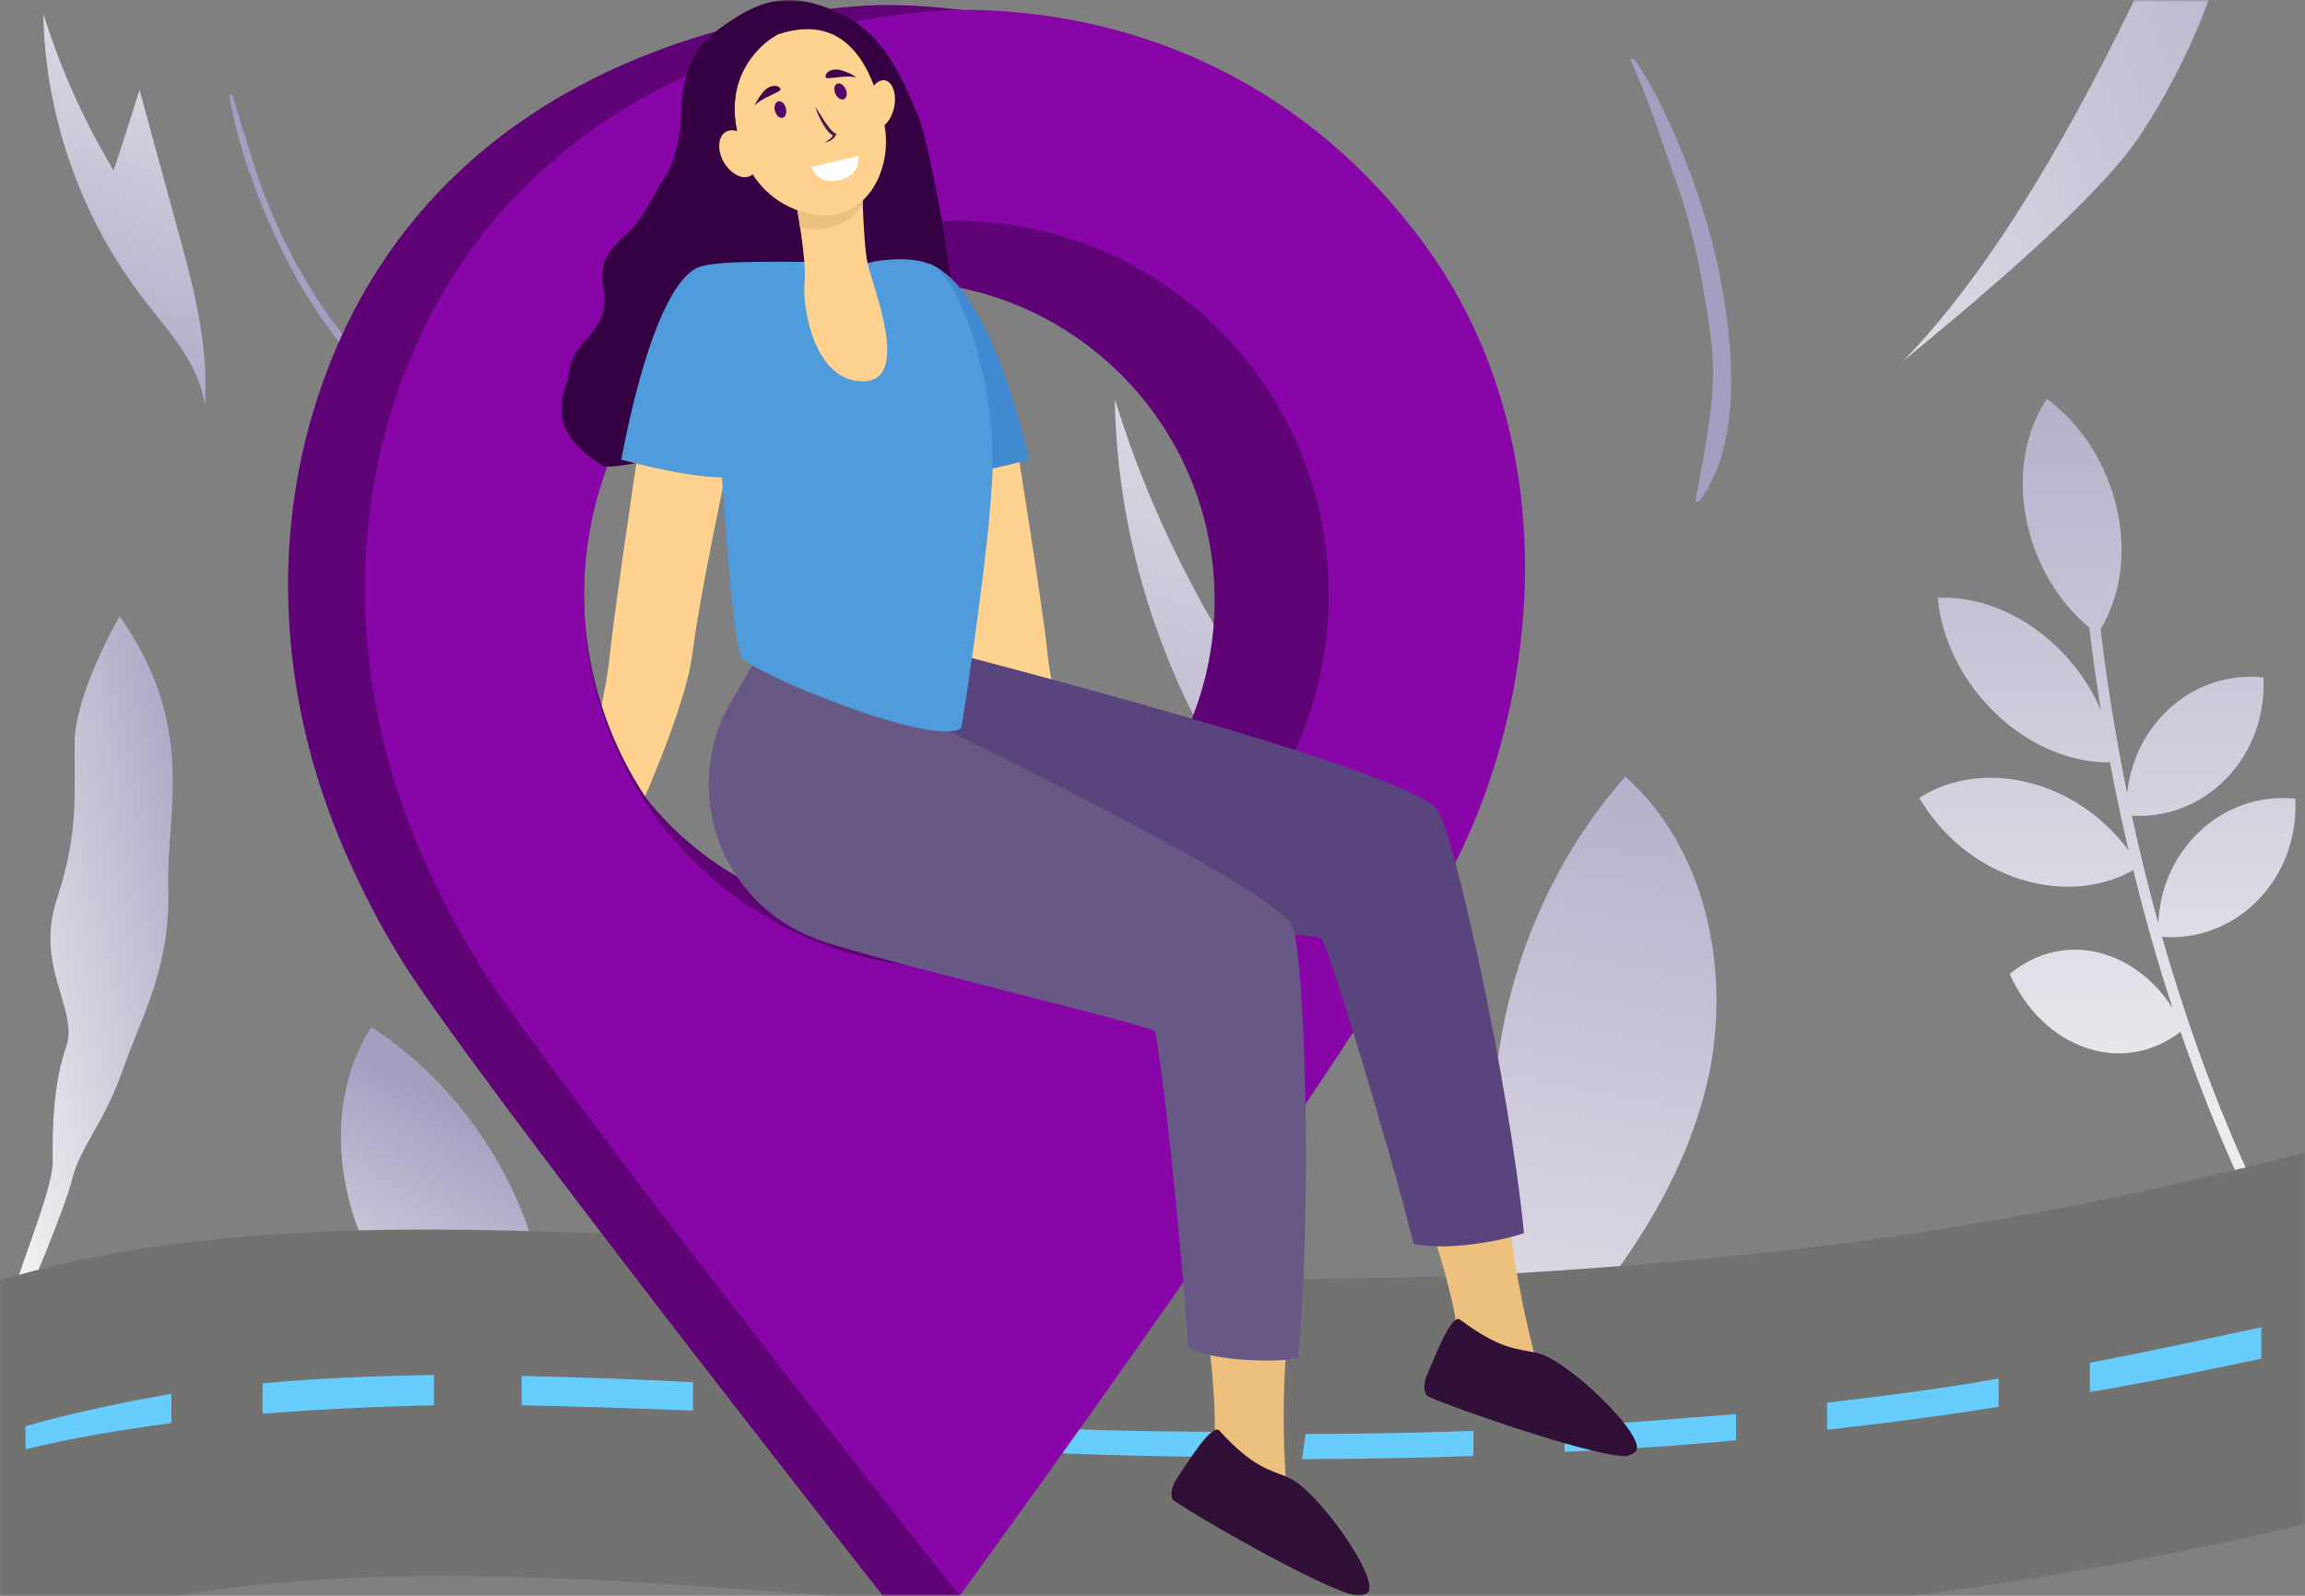 <svg width="520" height="360" viewBox="0 0 520 360" fill="none" xmlns="http://www.w3.org/2000/svg">
<rect x="0" y="0" width="520" height="360" fill="#808080" stroke="none"/>
<style>
	#geo-elem {
		transform-box: fill-box;
		transform-origin: center bottom;
		animation: geo-elem-animation 3s linear infinite alternate;
	}
	@keyframes geo-elem-animation {
        0% {
            transform: rotate(-3deg);
        }
        100% {
            transform: rotate(3deg);
        }
    }
</style>
<g id="geo">
<mask id="mask0" mask-type="alpha" maskUnits="userSpaceOnUse" x="0" y="0" width="520" height="360">
<rect id="Rectangle 43" width="520" height="360" fill="#C4C4C4"/>
</mask>
<g mask="url(#mask0)">
<path id="Vector" d="M339.036 277.187C331.927 241.394 342.461 202.588 366.677 175.195C384.923 191.465 390.445 218.693 385.52 242.509C381.803 259.825 373.133 275.673 362.409 289.816C348.192 308.363 342.775 295.964 339.036 277.187Z" fill="url(#paint0_linear)"/>
<path id="Vector_2" d="M123.854 299.34C121.842 272.266 106.583 246.535 83.78 231.705C73.93 246.994 75.378 267.612 83.639 283.709C89.743 295.386 99.107 305.026 109.605 313.036C123.481 323.51 124.902 313.545 123.854 299.34Z" fill="url(#paint1_linear)"/>
<path id="Union" fill-rule="evenodd" clip-rule="evenodd" d="M473.884 141.907C478.208 134.813 479.82 125.262 477.66 115.2C475.383 104.592 469.38 95.588 461.773 90C456.908 97.244 454.994 107.231 457.271 117.838C459.364 127.592 464.609 135.99 471.354 141.623C471.957 146.793 472.794 153.062 473.943 160.191C471.63 154.828 468.116 149.721 463.482 145.418C455.512 138.019 445.886 134.448 437.141 134.862C438.02 144.228 442.678 153.956 450.699 161.407C458.355 168.516 467.54 172.09 476.004 171.993C477.171 178.2 478.554 184.853 480.189 191.839C475.283 185.142 468.154 179.776 459.755 177.138C449.819 174.033 440.193 175.379 433 179.984C437.813 188.366 445.938 195.248 455.822 198.353C465.162 201.272 474.228 200.258 481.257 196.3C482.307 200.589 483.452 204.989 484.699 209.477C486.285 215.184 488.086 221.194 490.128 227.422C486.449 221.683 481.215 217.297 474.969 215.325C467.154 212.841 459.34 214.755 453.389 219.723C456.959 227.743 463.221 234.056 471.087 236.54C478.577 238.92 486.067 237.308 491.917 232.75C505.488 272.248 528.666 319.324 567.5 353.948L569 352.033C523.547 311.516 499.772 253.618 487.763 211.363C495.416 211.925 503.235 209.258 509.176 203.268C515.386 197.059 518.232 188.573 517.818 180.19C509.901 179.362 501.724 182.001 495.566 188.21C490.098 193.678 487.198 200.91 486.9 208.283C484.562 199.816 482.594 191.671 480.938 184.016C488.473 184.467 496.137 181.79 501.983 175.896C508.193 169.687 511.039 161.201 510.625 152.818C502.707 151.99 494.531 154.629 488.373 160.838C483.432 165.82 480.59 172.267 479.873 178.951C476.817 164.004 474.976 151.197 473.884 141.907Z" fill="url(#paint2_linear)"/>
<path id="Vector_3" d="M301.184 208.548C303.918 213.351 305.934 218.476 306.648 223.9C308.145 203.265 302.552 182.514 297.043 162.587C292.815 147.111 288.588 131.634 284.361 116.157C281.46 125.359 278.559 134.562 275.485 143.698C265.453 126.809 257.225 108.822 251.494 90C252.039 125.083 264.38 159.891 285.749 187.625C291.032 194.585 296.923 200.985 301.184 208.548Z" fill="url(#paint3_linear)"/>
<path id="Vector_4" d="M42.596 81.316C44.402 84.489 45.734 87.875 46.205 91.458C47.194 77.826 43.5 64.117 39.86 50.953C37.067 40.729 34.275 30.504 31.482 20.28C29.565 26.359 27.649 32.439 25.618 38.474C18.991 27.317 13.555 15.434 9.769 3C10.129 26.177 18.282 49.172 32.399 67.494C35.889 72.092 39.781 76.319 42.596 81.316Z" fill="url(#paint4_linear)"/>
<path id="Vector_5" d="M98.952 92.355C87.95 88.812 78.126 77.993 70.257 65.378C66.557 59.442 63.208 52.782 60.305 45.618C57.246 38.09 55.056 29.757 52.489 21.66C52.285 21.015 51.723 21.508 51.843 22.213C53.378 31.167 56.349 39.516 59.338 46.966C62.303 54.276 65.683 61.008 69.485 67.094C77.323 79.636 87.461 91.527 98.832 93.103C99.118 92.996 99.184 92.38 98.952 92.355Z" fill="#A69EC1"/>
<path id="Vector_6" d="M382.53 112.711C387.751 85.688 387.224 82.445 384.253 65.175C382.854 57.051 381.002 48.816 377.935 40.415C374.72 31.58 372.063 22.658 367.968 13.805C367.641 13.1 368.524 12.994 368.972 13.671C374.65 22.291 378.588 31.709 381.804 40.419C384.93 48.994 387.238 57.473 388.665 65.81C391.606 82.993 392.009 101.716 383.224 113.208C382.888 113.377 382.346 112.939 382.53 112.711Z" fill="#A69EC1"/>
<path id="Vector_7" d="M26.983 139C26.983 139 16.985 156.292 16.841 167.425C16.697 178.557 17.898 187.603 12.827 202.858C7.756 218.089 17.826 227.742 14.918 236.157C12.01 244.573 11.794 254.541 11.89 262.084C11.986 269.651 0.426 294.656 -1.328 307.316C-3.082 319.976 -0.847 320.024 -0.847 320.024C-0.847 320.024 1.075 303.314 3.719 297.784C6.387 292.255 14.462 273.192 16.336 265.819C18.235 258.446 23.354 253.717 27.752 241.226C32.174 228.736 38.446 218.235 37.966 200.506C37.485 182.777 44.551 164.078 26.983 139Z" fill="url(#paint5_linear)"/>
<path id="Vector_8" d="M429.209 81.557C447.173 66.84 473.525 44.54 482.708 30.661C499.565 5.209 509.001 -25.76 505.513 -56C505.384 -55.953 470.989 39.158 429.209 81.557Z" fill="url(#paint6_linear)"/>
<g id="doroga">
<path id="Vector_9" fill-rule="evenodd" clip-rule="evenodd" d="M0 288.798C40.316 276.996 83.924 276.288 133.291 278.176C139.873 278.412 147.279 278.884 153.861 279.356C159.62 279.828 171.139 280.3 171.139 280.3L236.139 287.854C248.481 288.562 260.823 288.798 273.165 288.798C292.911 288.562 321.709 288.326 339.81 287.382C402.342 283.605 453.354 277.232 520 260V343.798C275.864 402 127.669 326 0 370V288.798Z" fill="#727270"/>
<path id="Vector_10" fill-rule="evenodd" clip-rule="evenodd" d="M471.46 307.447C483.802 305.086 496.967 302.254 510.131 299.421V306.502C496.967 309.335 483.802 311.932 471.46 314.056V307.447Z" fill="#67CDFD"/>
<path id="Vector_11" fill-rule="evenodd" clip-rule="evenodd" d="M412.21 316.416C424.552 314.999 437.717 313.347 450.881 310.986V317.36C437.717 319.484 424.552 321.137 412.21 322.553V316.416Z" fill="#67CDFD"/>
<path id="Vector_12" fill-rule="evenodd" clip-rule="evenodd" d="M352.974 321.845C365.316 321.137 379.303 319.957 391.645 319.013V324.914C379.303 326.094 365.316 327.038 352.974 327.511V321.845Z" fill="#67CDFD"/>
<path id="Vector_13" fill-rule="evenodd" clip-rule="evenodd" d="M294.551 323.497C306.07 323.497 320.057 323.261 332.399 322.789V328.454C320.057 328.926 306.07 329.162 293.728 329.162L294.551 323.497Z" fill="#67CDFD"/>
<path id="Vector_14" fill-rule="evenodd" clip-rule="evenodd" d="M239.423 322.318C250.942 322.79 265.752 323.027 278.094 323.027L277.271 328.692C264.93 328.692 248.474 328.22 236.132 327.748L239.423 322.318Z" fill="#67CDFD"/>
<path id="Vector_15" fill-rule="evenodd" clip-rule="evenodd" d="M176.898 318.777C189.239 319.485 202.404 320.194 215.569 321.138V326.803C202.404 326.095 189.239 325.623 176.898 324.915V318.777Z" fill="#67CDFD"/>
<path id="Vector_16" fill-rule="evenodd" clip-rule="evenodd" d="M117.663 310.417C130.005 310.653 143.17 311.125 156.334 311.833V318.207C143.17 317.735 130.005 317.262 117.663 317.026V310.417Z" fill="#67CDFD"/>
<path id="Vector_17" fill-rule="evenodd" clip-rule="evenodd" d="M59.234 312.068C71.576 310.888 84.741 310.416 97.905 310.18V317.025C85.564 317.261 71.576 317.969 59.234 318.914V312.068Z" fill="#67CDFD"/>
<path id="Vector_18" fill-rule="evenodd" clip-rule="evenodd" d="M5.752 321.745C16.448 318.677 27.967 316.316 38.663 314.428V321.037C27.967 322.453 16.448 324.342 5.752 326.938V321.745V321.745Z" fill="#67CDFD"/>
</g>
<g id="geo-elem">
<path id="Vector_19" d="M94.041 201.878C94.193 201.419 94.647 201.419 95.102 201.343C99.269 201.189 103.36 201.036 107.451 200.424C108.133 200.348 108.815 200.194 109.421 199.888C110.558 199.429 111.694 199.429 112.83 199.735C113.436 199.888 114.118 199.965 114.724 199.965C116.77 199.965 122.755 197.898 125.786 197.363C126.468 197.21 126.998 196.674 127.225 195.985C130.256 183.968 136.695 157.104 137.529 148.302C138.589 136.974 146.317 86 146.317 86L167 91.817C167 91.817 158.515 129.474 156.166 147.69C154.348 161.772 140.408 191.699 136.014 200.271C133.892 206.7 129.119 206.853 127.983 207.006C127.377 207.083 126.771 207.389 126.316 207.925C125.558 208.843 124.725 209.609 123.74 210.221C122.982 210.68 122.452 211.292 121.922 211.981C121.013 213.282 120.255 214.66 119.497 215.961C118.967 216.88 118.437 217.109 117.679 216.956C116.846 216.727 116.467 216.114 116.467 215.119C116.467 213.665 116.997 212.287 117.679 210.986C118.361 209.762 118.361 209.073 117.528 208.001C117.073 207.389 116.618 206.777 115.937 206.241C115.331 205.705 114.649 205.323 113.815 205.476C112.3 205.858 110.861 206.164 109.27 206.318L107.982 206.547C107.906 206.547 107.3 206.7 107.3 206.7C107.224 206.7 105.027 207.006 104.269 207.006C103.663 207.006 102.678 207.083 101.845 207.083C101.087 207.083 99.496 206.7 99.421 206.7C98.663 206.7 98.057 206.394 97.526 205.935C97.299 205.705 97.072 205.476 97.223 205.169C97.299 204.863 97.602 204.71 97.905 204.634C98.436 204.557 100.936 204.251 100.936 204.098C100.178 204.098 97.754 204.021 96.996 204.021C95.936 204.021 95.102 203.639 94.344 202.873C94.193 202.644 93.89 202.338 94.041 201.878Z" fill="#FFD290"/>
<g id="location">
<path id="Vector_20" d="M304.267 54.61C277.759 18.112 239.309 1.119 199.187 1.119C199.187 1.119 100.913 1.119 71.777 89.314C61.031 121.863 63.419 157.045 76.434 188.757C80.972 199.647 86.942 211.613 94.823 222.982C120.138 259.72 199.187 360.001 199.187 360.001H216.382C238.473 329.366 293.879 227.41 310.596 194.74C331.373 153.575 334.597 96.494 304.267 54.61ZM215.666 217.597C169.335 217.597 131.721 179.902 131.721 133.471C131.721 87.04 169.335 49.345 215.666 49.345C261.996 49.345 299.61 87.04 299.61 133.471C299.491 180.021 261.996 217.597 215.666 217.597Z" fill="#600377"/>
<path id="Vector_21" opacity="0.4" d="M304.368 54.99C277.848 18.555 239.382 1.592 199.243 1.592C199.243 1.592 100.928 1.592 71.78 89.633C61.029 122.126 63.418 157.247 76.439 188.904C80.979 199.775 86.952 211.721 94.836 223.07C120.161 259.744 199.288 360.001 199.288 360.001H216.491C238.591 329.419 293.975 227.49 310.699 194.877C331.485 153.783 334.71 96.801 304.368 54.99ZM215.729 217.694C169.379 217.694 131.749 180.064 131.749 133.714C131.749 87.364 169.379 49.734 215.729 49.734C262.079 49.734 299.709 87.364 299.709 133.714C299.589 180.184 262.079 217.694 215.729 217.694Z" fill="#600377"/>
<path id="Vector_22" d="M321.69 55.588C295.29 19.152 256.704 2.189 216.566 2.189C216.566 2.189 118.251 2.189 89.103 90.231C78.351 122.724 80.74 157.845 93.761 189.502C98.301 200.372 104.274 212.318 112.158 223.667C137.484 260.341 216.49 360.001 216.49 360.001C216.49 360.001 307.833 234.896 327.902 195.475C348.807 154.5 352.033 97.398 321.69 55.588ZM215.73 218.411C169.14 218.53 131.63 181.259 131.75 134.431C131.869 88.081 169.379 50.451 215.73 50.451C262.08 50.451 299.71 88.081 299.71 134.431C299.71 181.02 262.08 218.291 215.73 218.411Z" fill="#8805A8"/>
<path id="Vector_23" d="M215.729 49.854C179.174 49.854 148.115 73.148 136.527 105.761C147.876 80.794 172.962 63.472 202.11 63.472C241.89 63.472 274.025 95.726 274.025 135.387C274.025 175.167 241.771 207.301 202.11 207.301C179.055 207.301 158.508 196.431 145.367 179.587C160.299 202.523 186.222 217.814 215.729 217.814C262.079 217.814 299.709 180.184 299.709 133.834C299.589 87.364 262.079 49.854 215.729 49.854Z" fill="#600377"/>
<path id="Vector_24" opacity="0.4" d="M215.729 49.854C179.174 49.854 148.115 73.148 136.527 105.761C147.876 80.794 172.962 63.472 202.11 63.472C241.89 63.472 274.025 95.726 274.025 135.387C274.025 175.167 241.771 207.301 202.11 207.301C179.055 207.301 158.508 196.431 145.367 179.587C160.299 202.523 186.222 217.814 215.729 217.814C262.079 217.814 299.709 180.184 299.709 133.834C299.589 87.364 262.079 49.854 215.729 49.854Z" fill="#600377"/>
</g>
<g id="girl">
<path id="Vector_25" d="M207.086 26.08C203.293 16.901 199.348 7.721 189.485 3.017C181.443 -0.777 174.843 -1.308 167.18 3.244C159.062 8.1 153.676 12.857 153.676 26.08C153.676 29.419 152.352 36.738 150 40C147.496 43.566 145.348 49.312 141.024 53.105C132.451 60.692 137.67 63.575 135.993 70.842C133.325 77.36 128.726 77.702 128.167 85.528C125.5 92.5 125.372 98.385 135.993 105.093C141.024 107.329 216.342 86.623 215.28 70.842C214.957 65.862 213.875 58.071 212.547 50.31C210.758 39.864 208.523 29.476 207.086 26.08Z" fill="#350042"/>
<path id="Vector_26" d="M263.912 204.975C261.636 204.596 256.022 200.575 254.049 200.271C252.532 199.968 249.194 199.513 247.828 199.285C246.083 192.836 237.283 157.634 236.296 147.316C235.234 136.163 227.344 87.76 227.344 87.76L206.86 91.478C206.86 91.478 215.357 128.728 217.709 146.709C219.757 162.186 236.751 197.085 238.876 200.726C238.876 200.802 238.876 200.878 238.876 201.03C239.179 206.492 241.835 204.672 241.835 204.672L246.083 205.734C246.083 205.734 261.257 207.175 262.243 207.555C263.229 207.934 266.188 205.354 263.912 204.975Z" fill="#FFD290"/>
<path id="Vector_27" d="M209.436 59.461C223.927 64.393 232.121 103.692 232.121 103.692C232.121 103.692 209.436 110.065 203.595 106.726C203.595 106.726 196.994 77.442 194.642 78.504L209.436 59.461Z" fill="#418AD2"/>
<path id="Vector_28" d="M321.418 273.029C325.818 284.712 328.17 295.941 328.322 297.306C328.397 297.989 327.487 301.1 327.563 301.782C336.439 313.921 349.261 316.577 360.186 317.335C354.572 311.873 346.378 306.714 345.999 304.969C345.392 302.238 341.978 290.023 340.309 273.029C333.556 276.215 328.928 273.711 321.418 273.029Z" fill="#EDC07D"/>
<path id="Vector_29" d="M195.403 142.309L175.829 197.388C175.829 197.388 207.238 203.306 218.997 205.43C230.757 207.555 296.382 210.438 298.051 211.652C299.265 212.486 312.845 256.413 318.914 280.615C325.818 282.132 337.578 280.311 343.799 278.187C340.385 243.592 328.17 188.74 324.301 182.746C318.004 172.959 195.403 142.309 195.403 142.309Z" fill="#59447E"/>
<path id="Vector_30" d="M271.803 297.154C274.003 309.445 274.079 320.976 274.079 322.342C274.079 323.025 272.562 325.984 272.486 326.667C278.935 340.247 290.998 345.254 301.619 348.061C297.143 341.688 290.087 335.088 290.011 333.267C289.936 330.46 288.873 317.79 290.467 300.872C283.183 302.617 279.087 299.278 271.803 297.154Z" fill="#EDC07D"/>
<path id="Vector_31" d="M172.566 145.193L164.98 158.166C153.448 177.892 162.248 203.307 183.567 211.577C183.719 211.653 183.795 211.653 183.87 211.728C195.023 216.053 258.979 231.15 260.421 232.592C261.483 233.654 266.566 279.326 268.007 304.211C274.456 307.018 286.367 307.397 292.892 306.487C296.078 271.815 294.333 215.674 291.602 209.073C287.202 198.3 172.566 145.193 172.566 145.193Z" fill="#685886"/>
<path id="Vector_32" d="M275.064 322.721C273.395 320.825 267.098 331.218 265.58 333.419C263.835 335.922 264.291 337.743 264.518 338.198C265.049 339.26 298.051 358.607 306.093 359.972C306.852 360.124 308.142 359.593 308.521 359.365C311.632 356.558 297.217 336.074 290.692 333.343C286.444 331.522 282.726 331.143 275.064 322.721Z" fill="#301036"/>
<path id="Vector_33" d="M329.384 297.685C327.335 296.167 323.163 307.472 322.025 309.975C320.735 312.782 321.57 314.527 321.873 314.831C322.632 315.741 358.669 328.639 366.786 328.487C367.545 328.487 368.759 327.728 369.062 327.425C371.642 324.087 353.585 306.637 346.682 305.196C342.205 304.209 338.488 304.513 329.384 297.685Z" fill="#301036"/>
<path id="Vector_34" d="M195.705 59.309C196.085 59.309 196.616 59.158 197.147 59.006C199.802 58.551 205.72 57.792 210.272 59.765C215.81 62.117 224.459 84.042 223.928 106.575C223.7 109.989 223.548 113.099 223.321 115.224C221.879 132.218 217.024 164.158 216.796 164.31C210.196 168.558 170.138 152.019 167.407 148.378C164.675 144.736 163.006 100.581 161.717 98.381L159.061 59.916C163.689 58.475 188.574 59.233 195.705 59.309Z" fill="#4F9BDB"/>
<path id="Vector_35" d="M179.468 45.197C179.468 45.197 182.048 58.55 181.516 63.785C180.985 69.02 183.489 86.014 194.642 86.014C205.794 86.09 196.766 64.468 195.704 59.309C194.642 54.15 194.414 38.218 194.414 38.218L179.468 45.197Z" fill="#FFD290"/>
<path id="Vector_36" d="M194.646 46.187C194.494 41.786 194.418 38.145 194.418 38.145L179.472 45.125C179.472 45.125 180.003 47.856 180.535 51.346C187.059 52.711 191.763 50.284 194.646 46.187Z" fill="#EDC07D"/>
<path id="Vector_37" d="M175.638 7.716C175.638 7.716 169.625 10.408 166.93 17.109C164.234 23.811 165.159 41.78 179.614 47.336C194.07 52.892 201.685 39.295 199.507 28.072C197.405 16.856 191.922 2.386 175.638 7.716Z" fill="#FFD290"/>
<path id="Vector_38" d="M201.754 23.998C201.203 26.921 199.425 29.056 197.699 28.758C195.973 28.461 195.055 25.795 195.605 22.872C196.156 19.949 197.934 17.815 199.66 18.112C201.304 18.479 202.304 21.075 201.754 23.998Z" fill="#FFD290"/>
<path id="Vector_39" d="M175.75 7.491C175.75 7.491 162.17 14.5 166.646 31.01C160.197 34.576 162.928 43.452 162.928 43.452C162.928 43.452 157.087 22.968 162.17 16.368C167.177 9.691 175.75 7.491 175.75 7.491Z" fill="#350042"/>
<path id="Vector_40" d="M169.947 32.816C171.47 35.533 171.209 38.633 169.375 39.62C167.534 40.684 164.839 39.239 163.241 36.516C161.718 33.799 161.979 30.7 163.813 29.712C165.647 28.724 168.425 30.1 169.947 32.816Z" fill="#FFD290"/>
<path id="Vector_41" d="M193.592 35.225L183.067 37.655C183.067 37.655 184.272 41.627 188.92 40.74C194.56 39.572 193.592 35.225 193.592 35.225Z" fill="white"/>
<path id="Vector_42" d="M159.063 59.917C147.531 60.979 140.172 103.692 140.172 103.692C140.172 103.692 162.857 110.065 168.698 106.727C168.698 106.727 175.299 77.442 177.651 78.504L159.063 59.917Z" fill="#4F9BDB"/>
<path id="Vector_43" d="M187.892 30.547C186.17 29.669 184.529 25.967 183.895 24.077C185.004 25.577 187.043 29.43 188.403 30.057L188.702 30.17C188.599 30.302 188.293 31.766 186.059 32.115C186.432 31.857 187.61 31.351 187.892 30.547Z" fill="#43184C"/>
<ellipse id="Ellipse 13" cx="189.623" cy="20.632" rx="1.273" ry="1.91" transform="rotate(-23.548 189.623 20.632)" fill="#530667"/>
<ellipse id="Ellipse 14" cx="176.06" cy="24.716" rx="1.273" ry="1.91" transform="rotate(-15.392 176.06 24.716)" fill="#530667"/>
<path id="Vector 4" d="M172.01 20.929C173.835 18.634 176.164 19.272 176.08 20.271C176.038 20.767 171.556 22.183 170.264 23.793C170.278 23.627 170.897 22.329 172.01 20.929Z" fill="#3E054B"/>
<path id="Vector 5" d="M190.182 15.978C187.425 14.979 185.777 16.743 186.372 17.55C186.667 17.951 191.226 16.808 193.17 17.502C192.426 16.828 191.864 16.587 190.182 15.978Z" fill="#3E054B"/>
</g>
</g>
</g>
</g>
<defs>
<linearGradient id="paint0_linear" x1="400.002" y1="355.356" x2="438.213" y2="135.267" gradientUnits="userSpaceOnUse">
<stop stop-color="#ECEBEE"/>
<stop offset="1" stop-color="#A69EC1"/>
</linearGradient>
<linearGradient id="paint1_linear" x1="115.074" y1="256.433" x2="80.224" y2="319.578" gradientUnits="userSpaceOnUse">
<stop stop-color="#A69EC1"/>
<stop offset="1" stop-color="#ECEBEE"/>
</linearGradient>
<linearGradient id="paint2_linear" x1="531.5" y1="266" x2="531.781" y2="40.193" gradientUnits="userSpaceOnUse">
<stop offset="0.068" stop-color="#ECEBEE"/>
<stop offset="1" stop-color="#A69EC1"/>
</linearGradient>
<linearGradient id="paint3_linear" x1="376.235" y1="288.381" x2="437.667" y2="107.753" gradientUnits="userSpaceOnUse">
<stop offset="0.047" stop-color="#A69EC1"/>
<stop offset="1" stop-color="#ECEBEE"/>
</linearGradient>
<linearGradient id="paint4_linear" x1="92.176" y1="134.056" x2="132.76" y2="14.728" gradientUnits="userSpaceOnUse">
<stop offset="0.047" stop-color="#A69EC1"/>
<stop offset="1" stop-color="#ECEBEE"/>
</linearGradient>
<linearGradient id="paint5_linear" x1="-10.299" y1="367.712" x2="92.46" y2="342.53" gradientUnits="userSpaceOnUse">
<stop offset="0.336" stop-color="#F0F0F0"/>
<stop offset="1" stop-color="#A69EC1"/>
</linearGradient>
<linearGradient id="paint6_linear" x1="422.89" y1="181.375" x2="621.451" y2="100.766" gradientUnits="userSpaceOnUse">
<stop stop-color="#ECEBEE"/>
<stop offset="1" stop-color="#A69EC1"/>
</linearGradient>
</defs>
</svg>
